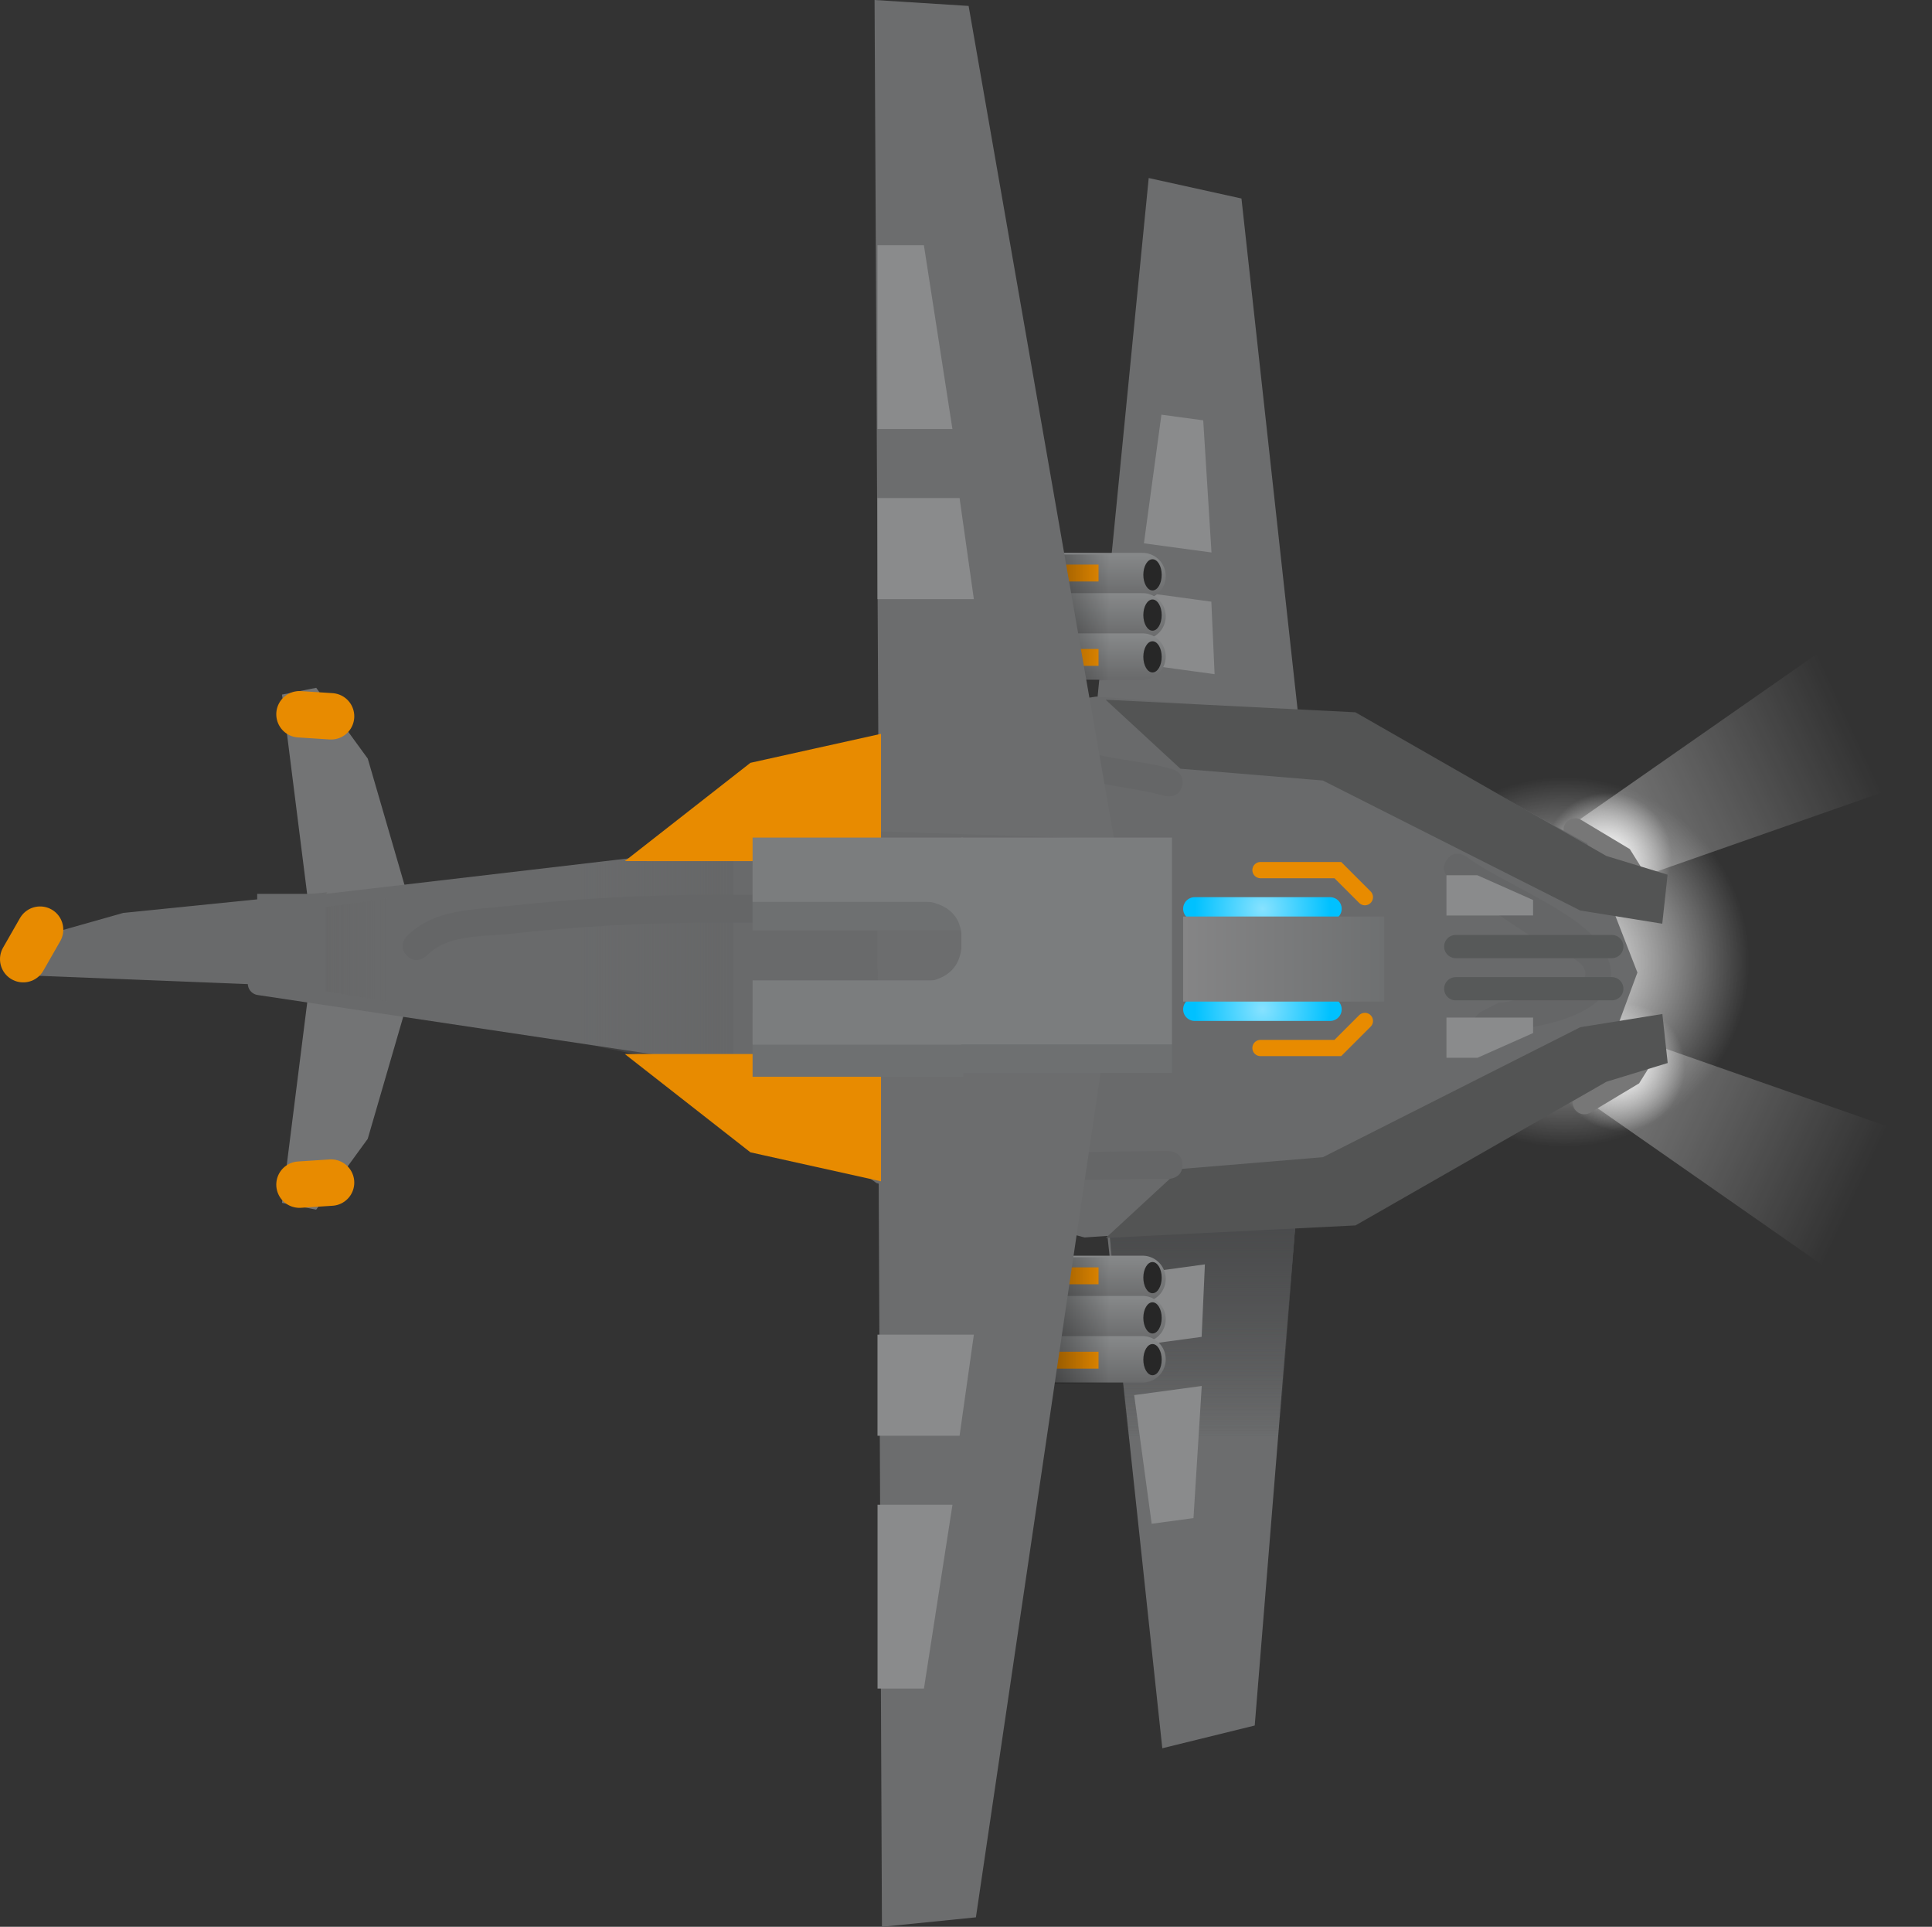 <svg version="1.1" xmlns="http://www.w3.org/2000/svg" xmlns:xlink="http://www.w3.org/1999/xlink" width="41.637" height="41.516" viewBox="0,0,41.637,41.516"><rect x="0" y="0" width="41.637" height="41.516" fill="#333333" stroke="none"/><defs><radialGradient cx="250.34" cy="180.093" r="3.981" gradientUnits="userSpaceOnUse" id="color-1"><stop offset="0" stop-color="#ffffff"/><stop offset="1" stop-color="#ffffff" stop-opacity="0"/></radialGradient><linearGradient x1="241.488" y1="182.196" x2="256.591" y2="175.148" gradientUnits="userSpaceOnUse" id="color-2"><stop offset="0" stop-color="#ffffff"/><stop offset="1" stop-color="#ffffff" stop-opacity="0"/></linearGradient><radialGradient cx="251.273" cy="177.826" r="1.381" gradientUnits="userSpaceOnUse" id="color-3"><stop offset="0" stop-color="#ffffff"/><stop offset="1" stop-color="#ffffff" stop-opacity="0"/></radialGradient><linearGradient x1="241.599" y1="177.874" x2="256.702" y2="184.922" gradientUnits="userSpaceOnUse" id="color-4"><stop offset="0" stop-color="#ffffff"/><stop offset="1" stop-color="#ffffff" stop-opacity="0"/></linearGradient><radialGradient cx="251.559" cy="182.35" r="1.381" gradientUnits="userSpaceOnUse" id="color-5"><stop offset="0" stop-color="#ffffff"/><stop offset="1" stop-color="#ffffff" stop-opacity="0"/></radialGradient><linearGradient x1="242.521" y1="183.861" x2="242.521" y2="190.403" gradientUnits="userSpaceOnUse" id="color-6"><stop offset="0" stop-color="#474849"/><stop offset="1" stop-color="#474849" stop-opacity="0"/></linearGradient><linearGradient x1="242.521" y1="183.861" x2="242.521" y2="190.403" gradientUnits="userSpaceOnUse" id="color-7"><stop offset="0" stop-color="#474849"/><stop offset="1" stop-color="#474849" stop-opacity="0"/></linearGradient><linearGradient x1="229.081" y1="180.045" x2="232.431" y2="180.045" gradientUnits="userSpaceOnUse" id="color-8"><stop offset="0" stop-color="#666768" stop-opacity="0"/><stop offset="1" stop-color="#666768"/></linearGradient><linearGradient x1="220.245" y1="179.826" x2="224.995" y2="179.826" gradientUnits="userSpaceOnUse" id="color-9"><stop offset="0" stop-color="#636363"/><stop offset="1" stop-color="#636363" stop-opacity="0"/></linearGradient><linearGradient x1="239.964" y1="186.432" x2="239.964" y2="187.407" gradientUnits="userSpaceOnUse" id="color-10"><stop offset="0" stop-color="#87898a"/><stop offset="1" stop-color="#696a6b"/></linearGradient><linearGradient x1="239.964" y1="187.298" x2="239.964" y2="188.273" gradientUnits="userSpaceOnUse" id="color-11"><stop offset="0" stop-color="#87898a"/><stop offset="1" stop-color="#696a6b"/></linearGradient><linearGradient x1="239.964" y1="188.165" x2="239.964" y2="189.14" gradientUnits="userSpaceOnUse" id="color-12"><stop offset="0" stop-color="#87898a"/><stop offset="1" stop-color="#696a6b"/></linearGradient><linearGradient x1="237.107" y1="187.81" x2="240.536" y2="187.81" gradientUnits="userSpaceOnUse" id="color-13"><stop offset="0" stop-color="#000000"/><stop offset="1" stop-color="#000000" stop-opacity="0"/></linearGradient><linearGradient x1="239.964" y1="171.289" x2="239.964" y2="172.264" gradientUnits="userSpaceOnUse" id="color-14"><stop offset="0" stop-color="#87898a"/><stop offset="1" stop-color="#696a6b"/></linearGradient><linearGradient x1="239.964" y1="172.155" x2="239.964" y2="173.13" gradientUnits="userSpaceOnUse" id="color-15"><stop offset="0" stop-color="#87898a"/><stop offset="1" stop-color="#696a6b"/></linearGradient><linearGradient x1="239.964" y1="173.022" x2="239.964" y2="173.997" gradientUnits="userSpaceOnUse" id="color-16"><stop offset="0" stop-color="#87898a"/><stop offset="1" stop-color="#696a6b"/></linearGradient><linearGradient x1="237.107" y1="172.667" x2="240.536" y2="172.667" gradientUnits="userSpaceOnUse" id="color-17"><stop offset="0" stop-color="#000000"/><stop offset="1" stop-color="#000000" stop-opacity="0"/></linearGradient><radialGradient cx="243.833" cy="178.944" r="1.458" gradientUnits="userSpaceOnUse" id="color-18"><stop offset="0" stop-color="#87e2ff"/><stop offset="1" stop-color="#00c1ff"/></radialGradient><radialGradient cx="243.833" cy="181.111" r="1.458" gradientUnits="userSpaceOnUse" id="color-19"><stop offset="0" stop-color="#87e2ff"/><stop offset="1" stop-color="#00c1ff"/></radialGradient><linearGradient x1="242.125" y1="180.028" x2="246.458" y2="180.028" gradientUnits="userSpaceOnUse" id="color-20"><stop offset="0" stop-color="#858586"/><stop offset="1" stop-color="#6e7071"/></linearGradient><radialGradient cx="244.292" cy="180.028" r="2.167" gradientUnits="userSpaceOnUse" id="color-21"><stop offset="0" stop-color="#000000" stop-opacity="0"/><stop offset="1" stop-color="#000000" stop-opacity="0"/></radialGradient></defs><g transform="translate(-216.627,-159.363)"><g data-paper-data="{&quot;isPaintingLayer&quot;:true}" fill-rule="nonzero" stroke-linejoin="miter" stroke-miterlimit="10" stroke-dasharray="" stroke-dashoffset="0" style="mix-blend-mode: normal"><g><g><path d="M246.359,180.093c0,-2.199 1.782,-3.981 3.981,-3.981c2.199,0 3.981,1.782 3.981,3.981c0,2.199 -1.782,3.981 -3.981,3.981c-2.199,0 -3.981,-1.782 -3.981,-3.981z" fill="url(#color-1)" stroke="none" stroke-width="0" stroke-linecap="butt"/><path d="M256.472,172.973l1.681,3.127l-6.81,2.386l-0.681,-1.46z" data-paper-data="{&quot;index&quot;:null}" fill="url(#color-2)" stroke="#ffffff" stroke-width="0" stroke-linecap="butt"/><path d="M249.892,177.826c0,-0.763 0.618,-1.381 1.381,-1.381c0.763,0 1.381,0.618 1.381,1.381c0,0.763 -0.618,1.381 -1.381,1.381c-0.763,0 -1.381,-0.618 -1.381,-1.381z" fill="url(#color-3)" stroke="none" stroke-width="0" stroke-linecap="butt"/><path d="M250.572,177.242l1,0.6l0.25,0.4" data-paper-data="{&quot;index&quot;:null}" fill="none" stroke="#777777" stroke-width="0.5" stroke-linecap="round"/></g><path d="M250.773,183.044l0.681,-1.46l6.81,2.386l-1.681,3.127z" fill="url(#color-4)" stroke="#ffffff" stroke-width="0" stroke-linecap="butt"/><path d="M250.178,182.35c0,-0.763 0.618,-1.381 1.381,-1.381c0.763,0 1.381,0.618 1.381,1.381c0,0.763 -0.618,1.381 -1.381,1.381c-0.763,0 -1.381,-0.618 -1.381,-1.381z" fill="url(#color-5)" stroke="none" stroke-width="0" stroke-linecap="butt"/><path d="M252.022,182.122l-0.25,0.4l-1,0.6" fill="none" stroke="#777777" stroke-width="0.5" stroke-linecap="round"/></g><g fill="#6c6d6e" stroke="#8f8f8f" stroke-width="0" stroke-linecap="round"><path d="M239.986,177.374l1.397,-14.175l1.999,0.441l1.617,14.717z" data-paper-data="{&quot;index&quot;:null}"/><path d="M245.029,179.753l-1.361,16.789l-1.992,0.49l-1.767,-16.495z"/></g><path d="M240.938,190.403l-0.583,-6.542h4.333l-0.5,6.542z" fill="url(#color-6)" stroke="none" stroke-width="0" stroke-linecap="butt"/><path d="M240.938,190.403l-0.583,-6.542h4.333l-0.5,6.542z" fill="url(#color-7)" stroke="none" stroke-width="0" stroke-linecap="butt"/><path d="M223.325,179.249l-0.62,-4.92l0.737,-0.146l1.111,1.526l1.081,3.717z" data-paper-data="{&quot;index&quot;:null}" fill="#737475" stroke="#8f8f8f" stroke-width="0" stroke-linecap="round"/><path d="M225.633,180.184l-1.081,3.717l-1.111,1.526l-0.737,-0.146l0.62,-4.92z" data-paper-data="{&quot;index&quot;:null}" fill="#737475" stroke="#8f8f8f" stroke-width="0" stroke-linecap="round"/><path d="M223.762,184.844l-0.681,0.044" fill="none" stroke="#e88b00" stroke-width="1" stroke-linecap="round"/><path d="M223.762,174.797l-0.681,-0.044" data-paper-data="{&quot;index&quot;:null}" fill="none" stroke="#e88b00" stroke-width="1" stroke-linecap="round"/><path d="M222.218,179.042l9.998,-1.171l3.73,-2.605l4.318,-0.643l5.487,0.421l4.883,2.67l1.014,2.606l-0.858,2.321l-4.856,2.719l-5.909,0.414l-4.399,-1.149l-3.549,-2.592l-9.86,-1.478" fill="#696a6b" stroke="#696a6b" stroke-width="0.5" stroke-linecap="round"/><path d="M245.765,174.957l5.381,3.08l1.149,0.351l-0.064,0.589l-1.469,-0.236l-5.558,-2.806l-3.032,-0.251l-1.04,-0.96z" fill="#535454" stroke="#535454" stroke-width="0.5" stroke-linecap="round"/><path d="M241.134,185.753l1.04,-0.96l3.032,-0.251l5.558,-2.806l1.469,-0.236l0.064,0.589l-1.149,0.351l-5.381,3.08z" data-paper-data="{&quot;index&quot;:null}" fill="#535454" stroke="#535454" stroke-width="0.5" stroke-linecap="round"/><path d="M229.081,181.831v-3.836l3.35,-0.4v4.9z" fill="url(#color-8)" stroke="none" stroke-width="0" stroke-linecap="butt"/><path d="M233.83,178.943c0,0.3 -0.3,0.3 -0.3,0.3c-0.453,0 -1.067,0 -1.52,0c-1.445,0 -2.933,0.079 -4.364,0.238c-0.621,0.069 -1.37,0.008 -1.825,0.474c0,0 -0.212,0.212 -0.424,0c-0.212,-0.212 0,-0.424 0,-0.424c0.596,-0.584 1.388,-0.558 2.176,-0.646c1.453,-0.161 2.97,-0.242 4.437,-0.242c0.453,0 0.907,0 1.36,0h0.16c0,0 0.3,0 0.3,0.3z" fill="#656667" stroke="none" stroke-width="0.5" stroke-linecap="butt"/><path d="M222.328,180.582l-5.306,-0.211l0.167,-0.745l2.095,-0.593l4.397,-0.445z" data-paper-data="{&quot;index&quot;:null}" fill="#696a6b" stroke="#8f8f8f" stroke-width="0" stroke-linecap="round"/><path d="M223.645,180.722v-1.813l4.75,-0.679v3.277z" fill="url(#color-9)" stroke="none" stroke-width="0" stroke-linecap="butt"/><path d="M242.111,184.464c0,0.3 -0.3,0.3 -0.3,0.3h-0.08c-2.012,0 -3.732,0.155 -5.739,-0.246c0,0 -0.294,-0.059 -0.235,-0.353c0.059,-0.294 0.353,-0.235 0.353,-0.235c1.972,0.395 3.642,0.234 5.621,0.234h0.08c0,0 0.3,0 0.3,0.3z" fill="#656667" stroke="none" stroke-width="0.5" stroke-linecap="butt"/><path d="M242.102,176.296c-0.073,0.291 -0.364,0.218 -0.364,0.218l-0.313,-0.078c-0.809,-0.165 -1.548,-0.208 -2.308,-0.584c0,0 -0.268,-0.134 -0.134,-0.403c0.134,-0.268 0.403,-0.134 0.403,-0.134c0.712,0.361 1.409,0.386 2.172,0.536l0.327,0.082c0,0 0.291,0.073 0.218,0.364z" fill="#656667" stroke="none" stroke-width="0.5" stroke-linecap="butt"/><path d="M248.442,181.59c-0.166,-0.25 0.083,-0.416 0.083,-0.416l0.406,-0.21c0.219,0.004 0.428,-0.091 0.639,-0.149c0.209,-0.057 1.199,-0.071 1.222,-0.455c0.019,-0.317 -0.488,-0.425 -0.648,-0.515c-0.784,-0.437 -1.556,-1.004 -2.273,-1.542c0,0 -0.24,-0.18 -0.06,-0.42c0.18,-0.24 0.42,-0.06 0.42,-0.06c0.772,0.579 2.481,1.191 2.951,1.995c0.769,1.317 -1.355,1.732 -2.251,1.745l-0.074,0.11c0,0 -0.25,0.166 -0.416,-0.083z" fill="#656667" stroke="none" stroke-width="0.5" stroke-linecap="butt"/><path d="M222.17,180.623v-2h1.44v2z" fill="#696a6b" stroke="none" stroke-width="0" stroke-linecap="butt"/><path d="M217.491,179.394l-0.364,0.636" fill="none" stroke="#e88b00" stroke-width="1" stroke-linecap="round"/><g fill="#8a8b8c" stroke="none" stroke-width="0" stroke-linecap="butt"><path d="M241.28,171.07l0.377,-2.772l0.901,0.122l0.178,2.847z"/><path d="M240.932,173.634l0.207,-1.524l1.594,0.217l0.07,1.562z"/></g><g data-paper-data="{&quot;index&quot;:null}" fill="#8a8b8c" stroke="none" stroke-width="0" stroke-linecap="butt"><path d="M242.526,189.226l-0.178,2.847l-0.901,0.122l-0.377,-2.772z"/><path d="M242.594,186.606l-0.07,1.562l-1.594,0.217l-0.207,-1.524z"/></g><g><g><path d="M241.25,186.919h-2.571" fill="none" stroke="url(#color-10)" stroke-width="1" stroke-linecap="round"/><path d="M241.25,187.786h-2.571" fill="none" stroke="url(#color-11)" stroke-width="1" stroke-linecap="round"/><path d="M241.25,188.652h-2.571" fill="none" stroke="url(#color-12)" stroke-width="1" stroke-linecap="round"/><path d="M238.802,188.853v-0.364h1.5v0.364z" fill="#e88b00" stroke="none" stroke-width="0" stroke-linecap="butt"/><path d="M238.802,187.035v-0.364h1.5v0.364z" fill="#e88b00" stroke="none" stroke-width="0" stroke-linecap="butt"/><path d="M241.663,186.892c0,0.186 -0.089,0.336 -0.198,0.336c-0.109,0 -0.198,-0.151 -0.198,-0.336c0,-0.186 0.089,-0.336 0.198,-0.336c0.109,0 0.198,0.151 0.198,0.336z" fill="#272727" stroke="none" stroke-width="0" stroke-linecap="butt"/><path d="M241.663,187.759c0,0.186 -0.089,0.336 -0.198,0.336c-0.109,0 -0.198,-0.151 -0.198,-0.336c0,-0.186 0.089,-0.336 0.198,-0.336c0.109,0 0.198,0.151 0.198,0.336z" fill="#272727" stroke="none" stroke-width="0" stroke-linecap="butt"/><path d="M241.663,188.659c0,0.186 -0.089,0.336 -0.198,0.336c-0.109,0 -0.198,-0.151 -0.198,-0.336c0,-0.186 0.089,-0.336 0.198,-0.336c0.109,0 0.198,0.151 0.198,0.336z" fill="#272727" stroke="none" stroke-width="0" stroke-linecap="butt"/></g><path d="M237.107,189.167v-2.714h3.429v2.714z" fill="url(#color-13)" stroke="none" stroke-width="NaN" stroke-linecap="butt"/></g><g><g><path d="M241.25,171.776h-2.571" fill="none" stroke="url(#color-14)" stroke-width="1" stroke-linecap="round"/><path d="M238.679,172.643h2.571" fill="none" stroke="url(#color-15)" stroke-width="1" stroke-linecap="round"/><path d="M241.25,173.51h-2.571" fill="none" stroke="url(#color-16)" stroke-width="1" stroke-linecap="round"/><path d="M238.802,173.71v-0.364h1.5v0.364z" fill="#e88b00" stroke="none" stroke-width="0" stroke-linecap="butt"/><path d="M238.802,171.892v-0.364h1.5v0.364z" fill="#e88b00" stroke="none" stroke-width="0" stroke-linecap="butt"/><path d="M241.663,171.749c0,0.186 -0.089,0.336 -0.198,0.336c-0.109,0 -0.198,-0.151 -0.198,-0.336c0,-0.186 0.089,-0.336 0.198,-0.336c0.109,0 0.198,0.151 0.198,0.336z" fill="#272727" stroke="none" stroke-width="0" stroke-linecap="butt"/><path d="M241.663,172.616c0,0.186 -0.089,0.336 -0.198,0.336c-0.109,0 -0.198,-0.151 -0.198,-0.336c0,-0.186 0.089,-0.336 0.198,-0.336c0.109,0 0.198,0.151 0.198,0.336z" fill="#272727" stroke="none" stroke-width="0" stroke-linecap="butt"/><path d="M241.663,173.516c0,0.186 -0.089,0.336 -0.198,0.336c-0.109,0 -0.198,-0.151 -0.198,-0.336c0,-0.186 0.089,-0.336 0.198,-0.336c0.109,0 0.198,0.151 0.198,0.336z" fill="#272727" stroke="none" stroke-width="0" stroke-linecap="butt"/></g><path d="M237.107,174.024v-2.714h3.429v2.714z" fill="url(#color-17)" stroke="none" stroke-width="NaN" stroke-linecap="butt"/></g><g stroke-width="0"><g fill="#6c6d6e" stroke="#8f8f8f" stroke-linecap="round"><path d="M235.566,177.277l-0.091,-17.914l2.027,0.128l3.135,17.952z" data-paper-data="{&quot;index&quot;:null}"/><path d="M240.701,180.072l-3.042,20.603l-2.025,0.204l-0.091,-20.876z"/></g><g fill="#8a8b8c" stroke="none" stroke-linecap="butt"><path d="M235.538,168.608v-3.962h1l0.615,3.962z"/><path d="M235.538,172.273v-2.179h1.769l0.308,2.179z"/></g><g data-paper-data="{&quot;index&quot;:null}" fill="#8a8b8c" stroke="none" stroke-linecap="butt"><path d="M237.154,191.785l-0.615,3.962h-1v-3.962z"/><path d="M237.615,188.12l-0.308,2.179h-1.769v-2.179z"/></g></g><path d="M235.536,180.238v-2.5h5.071v2.5z" fill="#6c6d6e" stroke="none" stroke-width="0" stroke-linecap="butt"/><path d="M230.818,177.667l2.091,-1.636l2.455,-0.545v2.182z" fill="#e88b00" stroke="#e88b00" stroke-width="0.5" stroke-linecap="round"/><path d="M235.364,182.323v2.182l-2.455,-0.545l-2.091,-1.636z" data-paper-data="{&quot;index&quot;:null}" fill="#e88b00" stroke="#e88b00" stroke-width="0.5" stroke-linecap="round"/><path d="M232.846,182.564v-1.385h4.538v1.385z" fill="#6e7071" stroke="none" stroke-width="0" stroke-linecap="butt"/><path d="M232.846,181.872v-1.385h4.538v1.385z" fill="#7b7d7e" stroke="none" stroke-width="0" stroke-linecap="butt"/><g stroke="none" stroke-width="0" stroke-linecap="butt"><path d="M232.846,179.41v-1.385h4.538v1.385z" fill="#6e7071"/><path d="M232.846,178.795v-1.385h4.538v1.385z" fill="#7b7d7e"/></g><g stroke="none" stroke-width="0" stroke-linecap="butt"><path d="M237.346,182.482v-1.385h4.538v1.385z" fill="#6e7071"/><path d="M237.346,181.866v-4.456h4.538v4.456z" fill="#7b7d7e"/></g><path d="M236.496,178.524c0,0 1.115,-0.002 1.111,1.111c-0.004,1.169 -1.139,1.139 -1.139,1.139" fill="none" stroke="#7b7d7e" stroke-width="0.5" stroke-linecap="round"/><path d="M251.364,179.758h-3.364" fill="none" stroke="#575959" stroke-width="0.5" stroke-linecap="round"/><path d="M251.364,180.667h-3.364" fill="none" stroke="#575959" stroke-width="0.5" stroke-linecap="round"/><path d="M247.8,179.089v-0.867h0.667l1.2,0.533v0.333z" fill="#8a8b8c" stroke="none" stroke-width="0" stroke-linecap="butt"/><path d="M249.667,181.289v0.333l-1.2,0.533h-0.667v-0.867z" data-paper-data="{&quot;index&quot;:null}" fill="#8a8b8c" stroke="none" stroke-width="0" stroke-linecap="butt"/><g><path d="M245.292,178.944h-2.917" fill="none" stroke="url(#color-18)" stroke-width="0.5" stroke-linecap="round"/><path d="M242.375,181.111h2.917" fill="none" stroke="url(#color-19)" stroke-width="0.5" stroke-linecap="round"/><path d="M242.125,180.944v-1.833h4.333v1.833z" fill="url(#color-20)" stroke="url(#color-21)" stroke-width="0" stroke-linecap="butt"/><path d="M243.792,178.111h1.667l0.583,0.583" fill="none" stroke="#e88b00" stroke-width="0.35" stroke-linecap="round"/><path d="M246.042,181.361l-0.583,0.583h-1.667" data-paper-data="{&quot;index&quot;:null}" fill="none" stroke="#e88b00" stroke-width="0.35" stroke-linecap="round"/></g></g></g></svg>